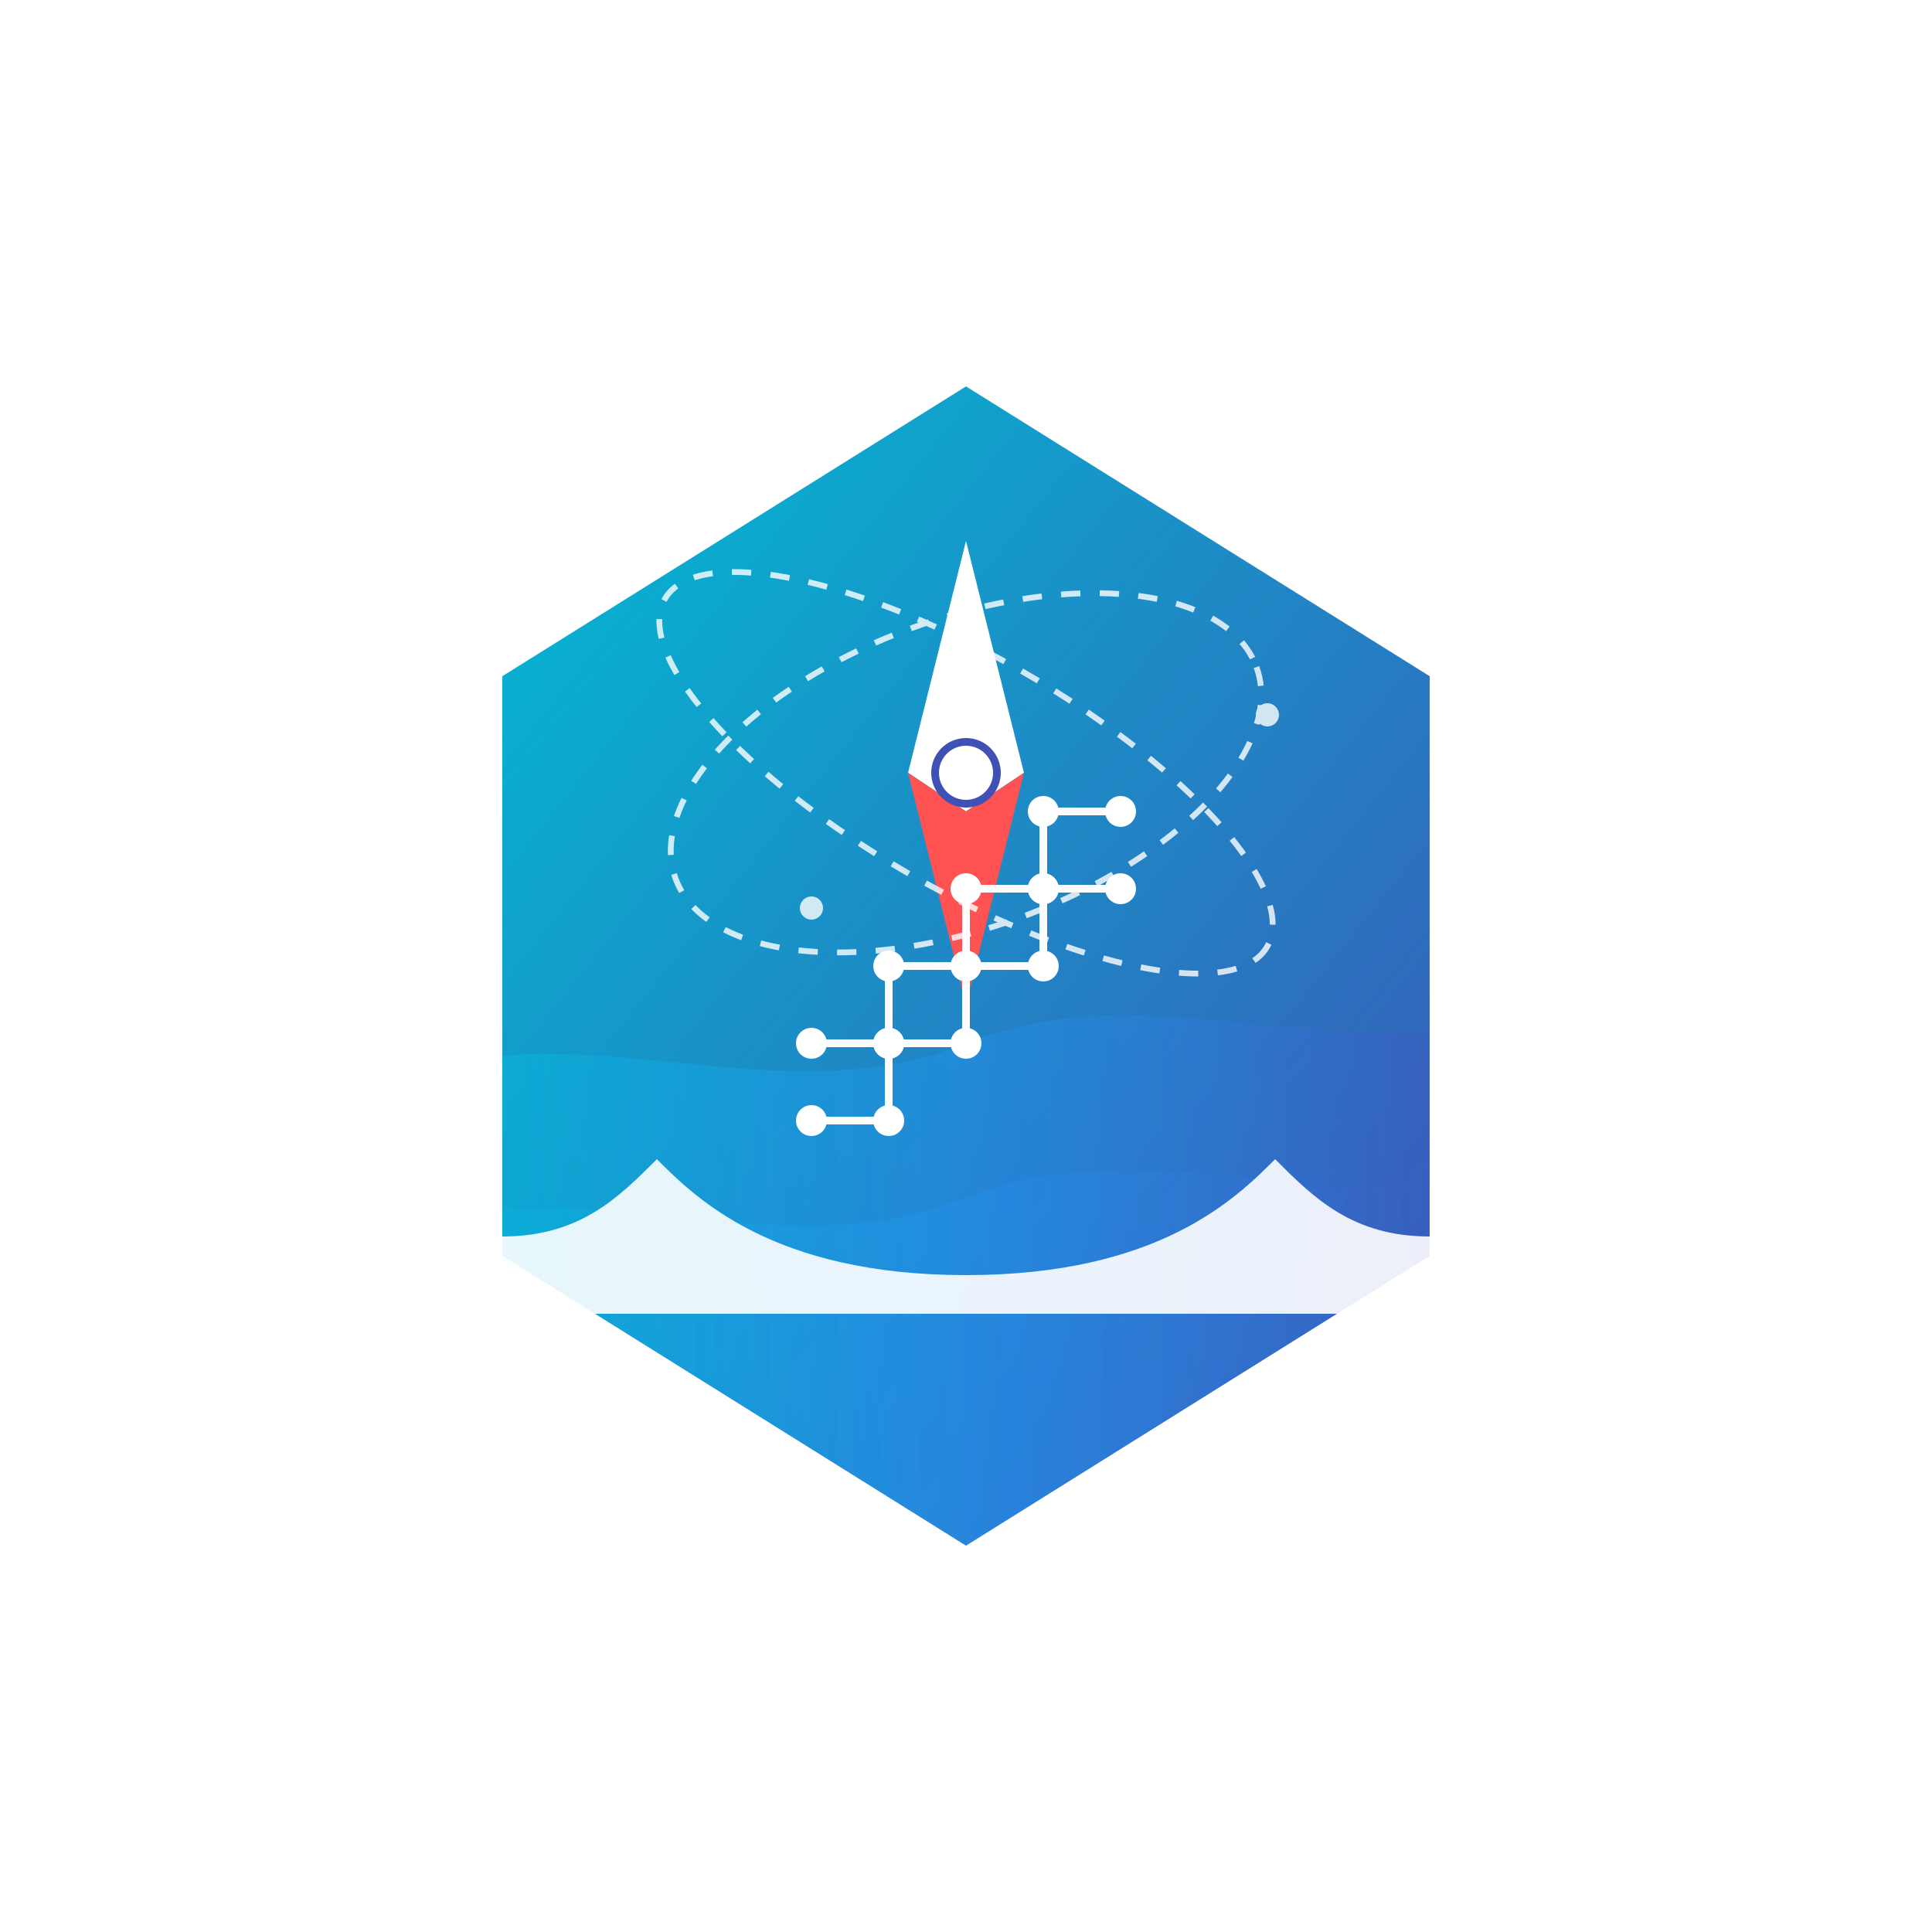 <?xml version="1.0" encoding="UTF-8"?>
<svg width="500" height="500" viewBox="0 0 500 500" xmlns="http://www.w3.org/2000/svg">
  <defs>
    <!-- Main gradient for the logo -->
    <linearGradient id="mainGradient" x1="0%" y1="0%" x2="100%" y2="100%">
      <stop offset="0%" stop-color="#00bcd4" />
      <stop offset="100%" stop-color="#3f51b5" />
    </linearGradient>
    
    <!-- Wave animation gradient -->
    <linearGradient id="waveGradient" x1="0%" y1="0%" x2="100%" y2="0%">
      <stop offset="0%" stop-color="#00bcd4" stop-opacity="0.8" />
      <stop offset="50%" stop-color="#2196f3" stop-opacity="0.6" />
      <stop offset="100%" stop-color="#3f51b5" stop-opacity="0.8" />
    </linearGradient>
    
    <!-- Glow effect -->
    <filter id="glow" x="-20%" y="-20%" width="140%" height="140%">
      <feGaussianBlur stdDeviation="5" result="blur" />
      <feComposite in="SourceGraphic" in2="blur" operator="over" />
    </filter>
    
    <!-- Clip path for the main shape -->
    <clipPath id="hexClip">
      <path d="M250,100 L370,175 L370,325 L250,400 L130,325 L130,175 Z" />
    </clipPath>
  </defs>
  
  <!-- Background hexagon -->
  <path d="M250,100 L370,175 L370,325 L250,400 L130,325 L130,175 Z" fill="url(#mainGradient)" />
  
  <!-- Water waves animation effect -->
  <g clip-path="url(#hexClip)">
    <path d="M100,280 C150,260 200,290 250,270 C300,250 350,280 400,260 L400,400 L100,400 Z" fill="url(#waveGradient)" opacity="0.7">
      <animate attributeName="d" 
               values="M100,280 C150,260 200,290 250,270 C300,250 350,280 400,260 L400,400 L100,400 Z;
                      M100,280 C150,300 200,270 250,290 C300,310 350,280 400,300 L400,400 L100,400 Z;
                      M100,280 C150,260 200,290 250,270 C300,250 350,280 400,260 L400,400 L100,400 Z" 
               dur="8s" 
               repeatCount="indefinite" />
    </path>
    <path d="M100,320 C150,300 200,330 250,310 C300,290 350,320 400,300 L400,400 L100,400 Z" fill="url(#waveGradient)" opacity="0.5">
      <animate attributeName="d" 
               values="M100,320 C150,300 200,330 250,310 C300,290 350,320 400,300 L400,400 L100,400 Z;
                      M100,320 C150,340 200,310 250,330 C300,350 350,320 400,340 L400,400 L100,400 Z;
                      M100,320 C150,300 200,330 250,310 C300,290 350,320 400,300 L400,400 L100,400 Z" 
               dur="6s" 
               repeatCount="indefinite" />
    </path>
  </g>
  
  <!-- Compass needle -->
  <g transform="translate(250, 200)" filter="url(#glow)">
    <path d="M0,-60 L15,0 L0,10 L-15,0 Z" fill="#ffffff" />
    <path d="M0,10 L15,0 L0,60 L-15,0 Z" fill="#ff5252" />
    <circle cx="0" cy="0" r="8" fill="#ffffff" stroke="#3f51b5" stroke-width="2" />
  </g>
  
  <!-- Satellite/GPS orbits -->
  <g transform="translate(250, 200)" opacity="0.8" filter="url(#glow)">
    <ellipse cx="0" cy="0" rx="90" ry="30" fill="none" stroke="#ffffff" stroke-width="1.5" stroke-dasharray="5,5" transform="rotate(30)" />
    <ellipse cx="0" cy="0" rx="80" ry="40" fill="none" stroke="#ffffff" stroke-width="1.5" stroke-dasharray="5,5" transform="rotate(-20)" />
    
    <!-- Satellite dots -->
    <circle cx="78" cy="-15" r="3" fill="#ffffff">
      <animate attributeName="cx" values="78;-78;78" dur="12s" repeatCount="indefinite" />
      <animate attributeName="cy" values="-15;15;-15" dur="12s" repeatCount="indefinite" />
    </circle>
    <circle cx="-40" cy="35" r="3" fill="#ffffff">
      <animate attributeName="cx" values="-40;40;-40" dur="8s" repeatCount="indefinite" />
      <animate attributeName="cy" values="35;-35;35" dur="8s" repeatCount="indefinite" />
    </circle>
  </g>
  
  <!-- AI/Tech elements -->
  <g transform="translate(250, 250)">
    <!-- Circuit board pattern -->
    <path d="M-40,40 L-20,40 L-20,20 L0,20 L0,0 L20,0 L20,-20 L40,-20" fill="none" stroke="#ffffff" stroke-width="2" />
    <path d="M40,-40 L20,-40 L20,-20 L0,-20 L0,0 L-20,0 L-20,20 L-40,20" fill="none" stroke="#ffffff" stroke-width="2" />
    
    <!-- Connection nodes -->
    <circle cx="-40" cy="40" r="4" fill="#ffffff" />
    <circle cx="-20" cy="40" r="4" fill="#ffffff" />
    <circle cx="-20" cy="20" r="4" fill="#ffffff" />
    <circle cx="0" cy="20" r="4" fill="#ffffff" />
    <circle cx="0" cy="0" r="4" fill="#ffffff" />
    <circle cx="20" cy="0" r="4" fill="#ffffff" />
    <circle cx="20" cy="-20" r="4" fill="#ffffff" />
    <circle cx="40" cy="-20" r="4" fill="#ffffff" />
    <circle cx="40" cy="-40" r="4" fill="#ffffff" />
    <circle cx="20" cy="-40" r="4" fill="#ffffff" />
    <circle cx="20" cy="-20" r="4" fill="#ffffff" />
    <circle cx="0" cy="-20" r="4" fill="#ffffff" />
    <circle cx="-20" cy="0" r="4" fill="#ffffff" />
    <circle cx="-20" cy="20" r="4" fill="#ffffff" />
    <circle cx="-40" cy="20" r="4" fill="#ffffff" />
  </g>
  
  <!-- Ship silhouette -->
  <path d="M250,330 C200,330 180,310 170,300 C160,310 150,320 130,320 L130,340 L370,340 L370,320 C350,320 340,310 330,300 C320,310 300,330 250,330 Z" fill="#ffffff" opacity="0.9" />
</svg>
